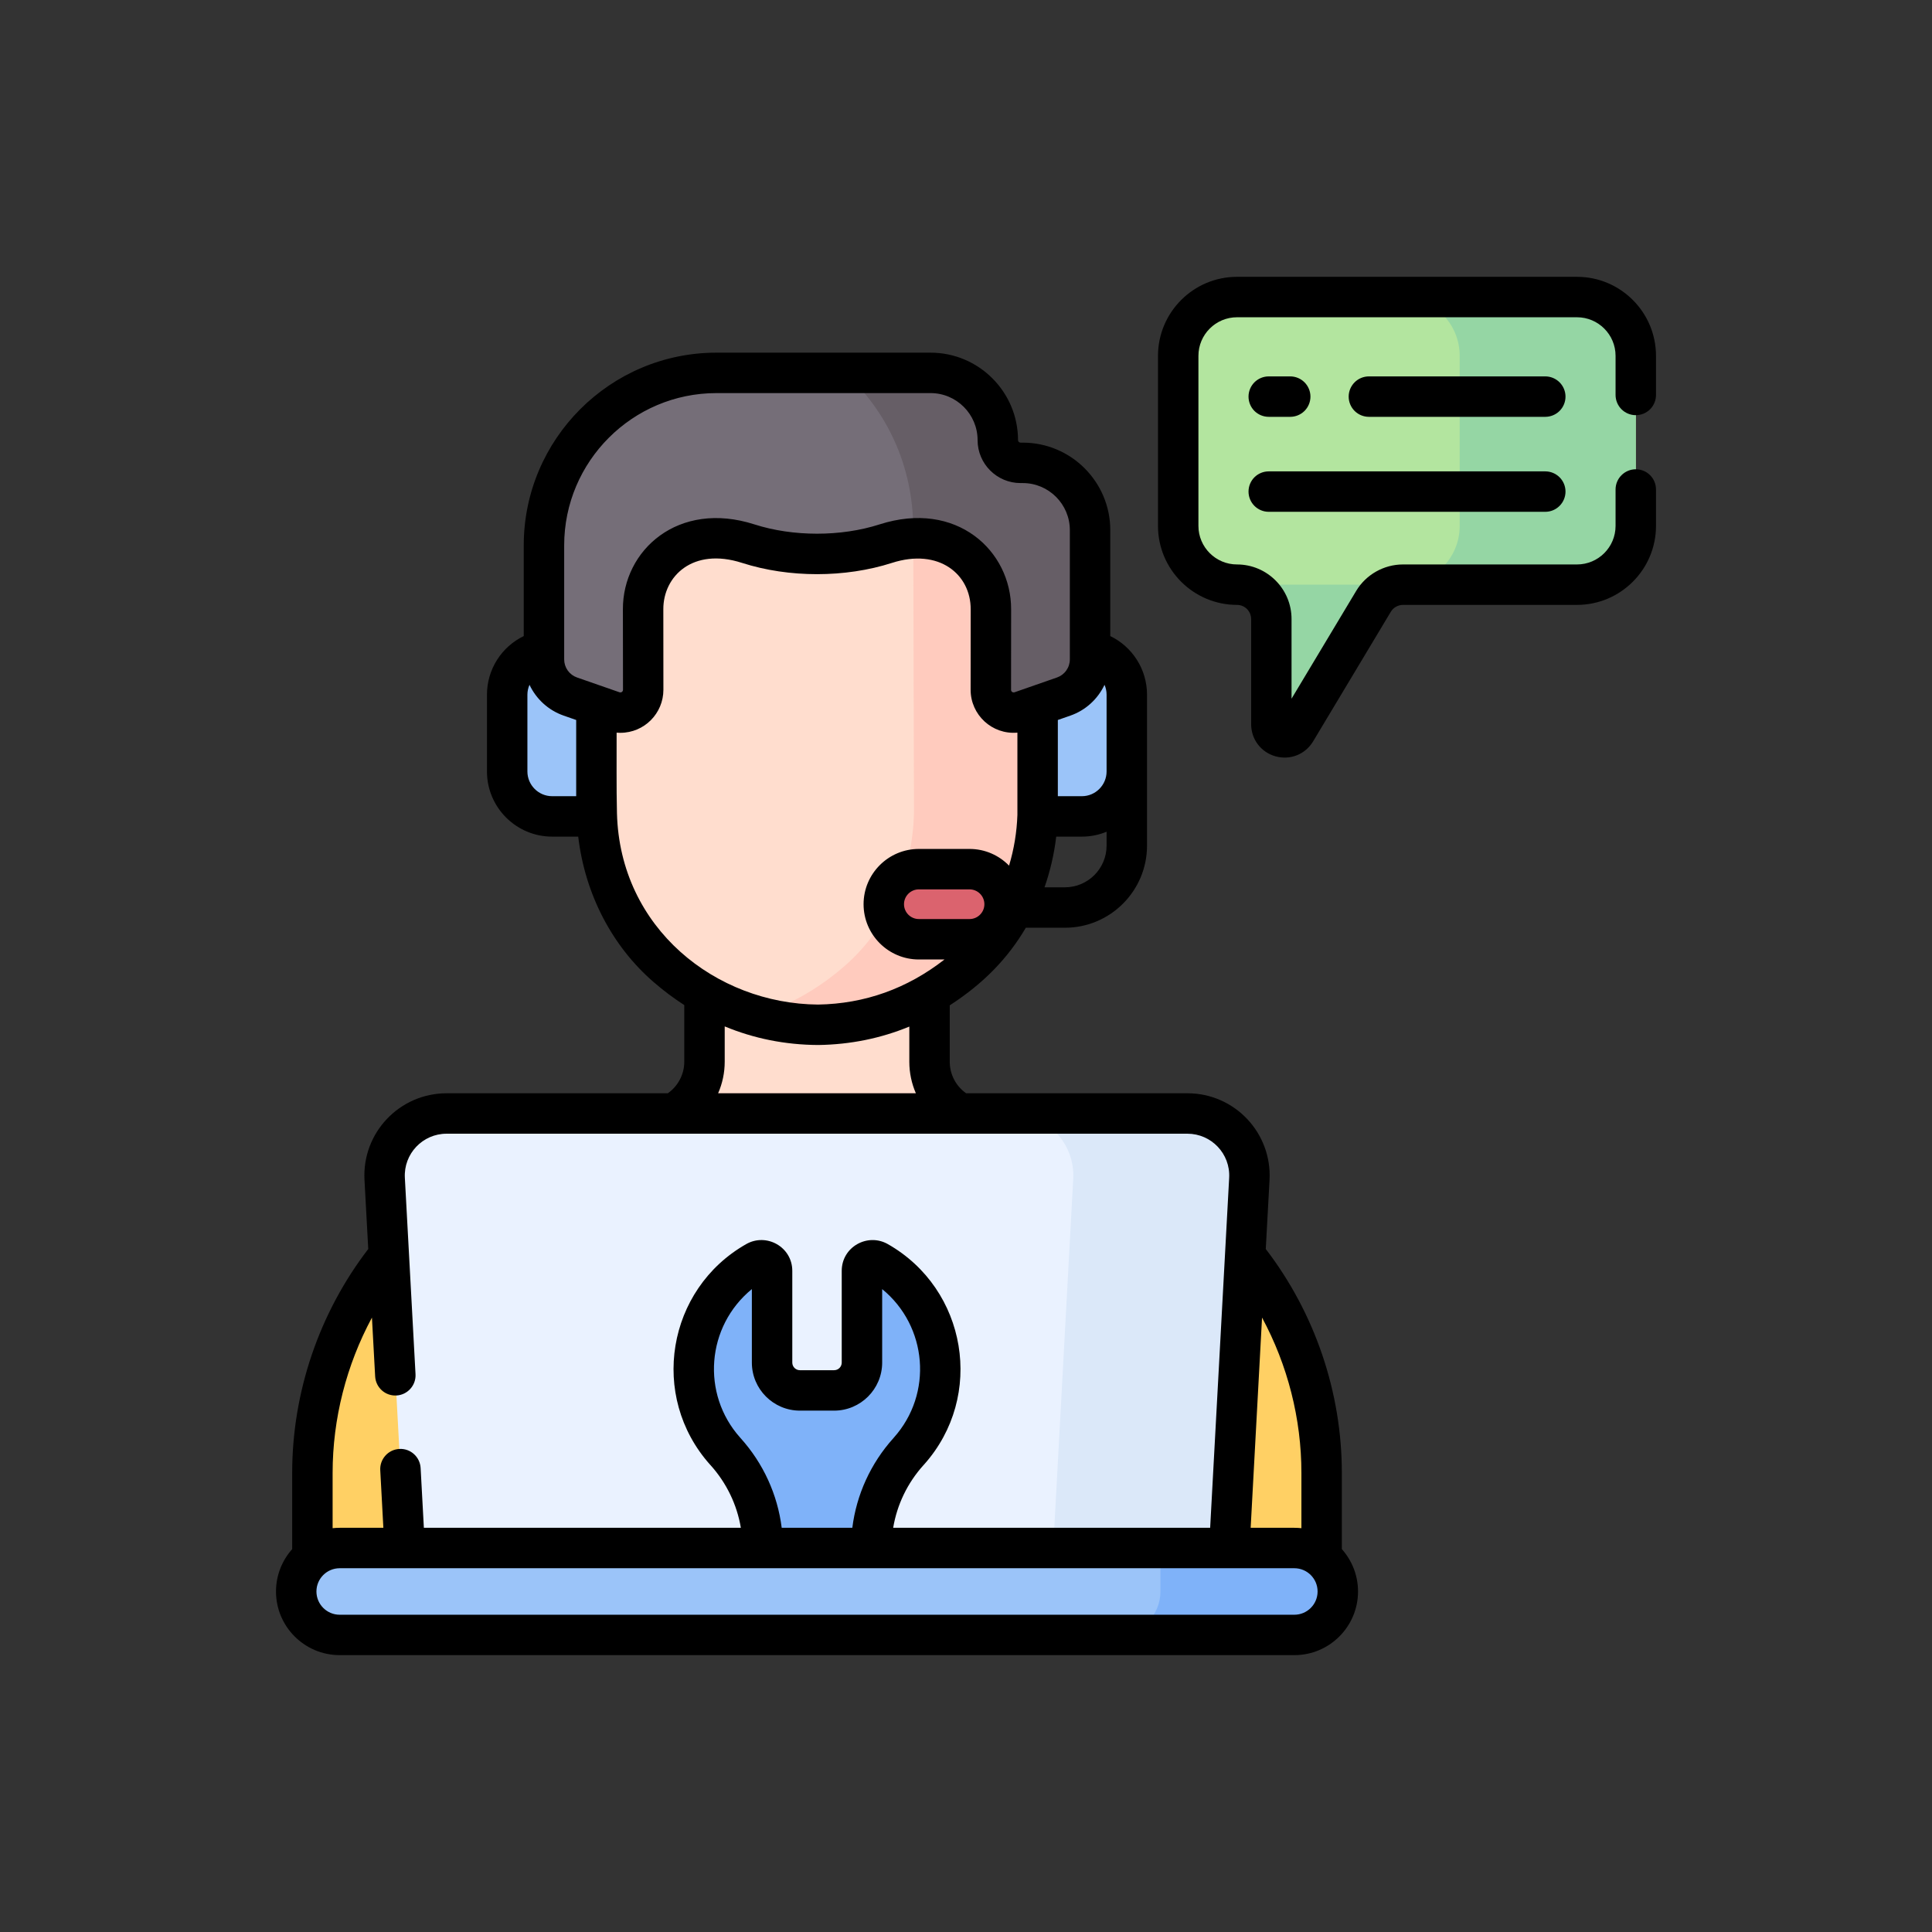 <svg width="56" height="56" viewBox="0 0 56 56" fill="none" xmlns="http://www.w3.org/2000/svg">
<rect x="0" y="0" width="56" height="56" fill="#333333" stroke="none"/>
<g clip-path="url(#clip0_596_5179)">
<path d="M45.71 8.61H35.855C34.914 8.61 34.151 9.373 34.151 10.314V15.243C34.151 16.184 34.914 16.947 35.855 16.947C36.405 16.947 36.85 17.392 36.85 17.942V20.99C36.85 21.377 37.36 21.518 37.559 21.186L39.812 17.43C39.9 17.283 40.025 17.161 40.175 17.076C40.324 16.991 40.493 16.947 40.665 16.947H45.71C46.651 16.947 47.414 16.184 47.414 15.243V10.314C47.414 9.373 46.651 8.61 45.71 8.61Z" fill="#B3E59F"/>
<path d="M45.71 8.61H40.606C41.547 8.61 42.31 9.373 42.31 10.314V15.243C42.31 16.184 41.547 16.947 40.606 16.947H35.855C36.405 16.947 36.851 17.392 36.851 17.942V20.99C36.851 21.377 37.36 21.518 37.559 21.186L39.812 17.43C39.9 17.283 40.025 17.161 40.175 17.076C40.324 16.991 40.493 16.947 40.665 16.947H45.71C46.651 16.947 47.414 16.184 47.414 15.243V10.314C47.414 9.373 46.651 8.61 45.71 8.61Z" fill="#95D6A4"/>
<path d="M28.327 32.452C27.524 32.297 26.943 31.594 26.943 30.776V26.09H20.42V30.776C20.42 31.612 19.817 32.302 19.036 32.452C19.036 32.452 28.768 32.537 28.327 32.452Z" fill="#FFDDCE"/>
<path d="M30.135 32.8C29.671 32.711 17.227 32.8 17.227 32.8C12.483 33.713 9.055 37.864 9.055 42.695V46.019C9.055 46.772 9.666 47.383 10.42 47.383H36.943C37.697 47.383 38.308 46.772 38.308 46.019V42.695C38.308 37.864 34.879 33.713 30.135 32.8Z" fill="#FFD064"/>
<path d="M35.582 45.802H11.781L11.15 34.171C11.094 33.141 11.915 32.275 12.946 32.275H34.417C35.449 32.275 36.269 33.141 36.213 34.171L35.582 45.802Z" fill="#EAF2FF"/>
<path d="M34.417 32.275H29.312C30.344 32.275 31.164 33.141 31.108 34.171L30.477 45.802H35.581L36.212 34.171C36.269 33.141 35.448 32.275 34.417 32.275Z" fill="#DBE8F9"/>
<path d="M37.517 44.87H9.846C9.15 44.87 8.586 45.434 8.586 46.13C8.586 46.825 9.15 47.39 9.846 47.39H37.517C38.213 47.39 38.777 46.825 38.777 46.13C38.777 45.434 38.213 44.87 37.517 44.87Z" fill="#9BC4F9"/>
<path d="M37.517 44.87H33.636V46.13C33.636 46.826 33.072 47.39 32.376 47.39H37.517C38.212 47.39 38.777 46.826 38.777 46.13C38.777 45.434 38.212 44.87 37.517 44.87ZM25.253 44.87C25.253 43.837 25.64 42.845 26.331 42.077L26.346 42.06C26.911 41.428 27.255 40.594 27.255 39.679C27.255 38.347 26.525 37.185 25.444 36.57C25.239 36.454 24.984 36.6 24.984 36.836V39.495C24.984 39.941 24.623 40.302 24.177 40.302H23.185C22.739 40.302 22.378 39.941 22.378 39.495V36.836C22.378 36.6 22.123 36.454 21.918 36.57C20.837 37.185 20.107 38.347 20.107 39.679C20.107 40.594 20.451 41.428 21.016 42.06L21.031 42.077C21.722 42.845 22.109 43.837 22.109 44.87H25.253Z" fill="#7FB2F9"/>
<path d="M30.503 19.891L30.067 19.893L30.059 18.137C30.044 14.457 27.007 11.907 23.64 11.883C20.288 11.935 17.258 14.497 17.273 18.191L17.278 19.43L17.28 19.948L16.845 19.95C16.206 19.952 15.69 20.479 15.692 21.126L15.698 22.424C15.7 23.07 16.221 23.593 16.86 23.59L17.297 23.588C17.34 25.288 18.053 26.921 19.332 28.026C20.363 28.916 21.808 29.691 23.714 29.704C25.62 29.675 27.059 28.888 28.082 27.989C29.352 26.872 30.051 25.233 30.08 23.534L30.518 23.532C31.157 23.529 31.673 23.002 31.67 22.355L31.665 21.058C31.662 20.411 31.142 19.889 30.503 19.891Z" fill="#FFDDCE"/>
<path d="M31.665 21.058C31.662 20.411 31.142 19.889 30.503 19.891L30.067 19.893L30.059 18.137C30.047 15.202 28.113 12.988 25.623 12.199C26.154 13.096 26.466 14.152 26.471 15.324L26.492 23.533C26.463 25.233 25.764 26.872 24.494 27.989C23.815 28.585 22.953 29.132 21.893 29.442C22.446 29.603 23.052 29.7 23.715 29.704C25.62 29.675 27.06 28.888 28.082 27.989C29.352 26.872 30.051 25.233 30.08 23.533L30.518 23.532C31.157 23.529 31.673 23.002 31.67 22.355L31.665 21.058Z" fill="#FFCBBE"/>
<path d="M30.076 18.834V23.664H31.359C32.078 23.664 32.661 23.081 32.661 22.361V20.136C32.661 19.417 32.078 18.834 31.359 18.834H30.076ZM17.286 18.834V23.664H16.004C15.284 23.664 14.701 23.081 14.701 22.361V20.136C14.701 19.417 15.284 18.834 16.004 18.834H17.286Z" fill="#9BC4F9"/>
<path d="M29.646 13.416H29.58C29.406 13.416 29.238 13.347 29.115 13.223C28.991 13.1 28.922 12.932 28.922 12.758C28.922 11.681 28.049 10.808 26.972 10.808H20.767C18.005 10.808 15.767 13.047 15.767 15.808V19.113C15.767 19.35 15.84 19.581 15.977 19.774C16.115 19.967 16.308 20.112 16.532 20.19L17.764 20.619C18.194 20.769 18.644 20.449 18.643 19.993L18.641 17.663C18.636 16.529 19.54 15.607 20.659 15.602L20.683 15.602C21.025 15.601 21.364 15.653 21.689 15.758C22.262 15.942 22.857 16.054 23.459 16.051H23.903C24.506 16.054 25.1 15.942 25.674 15.758C25.998 15.653 26.338 15.601 26.679 15.602L26.703 15.602C27.823 15.607 28.727 16.529 28.722 17.663L28.72 19.993C28.719 20.449 29.169 20.769 29.599 20.619L30.83 20.19C31.054 20.112 31.248 19.967 31.385 19.774C31.522 19.581 31.596 19.35 31.596 19.113V15.366C31.596 14.289 30.723 13.416 29.646 13.416Z" fill="#756E78"/>
<path d="M29.647 13.416H29.581C29.406 13.416 29.239 13.347 29.115 13.223C28.992 13.1 28.922 12.932 28.922 12.758C28.922 11.681 28.049 10.808 26.973 10.808H24.498C25.692 11.909 26.463 13.474 26.471 15.324L26.472 15.608C26.541 15.604 26.61 15.602 26.679 15.602L26.704 15.602C27.823 15.607 28.727 16.529 28.722 17.663L28.72 19.993C28.719 20.449 29.169 20.769 29.599 20.619L30.831 20.19C31.054 20.112 31.248 19.967 31.385 19.774C31.523 19.581 31.596 19.35 31.596 19.113V15.366C31.596 14.289 30.723 13.416 29.647 13.416Z" fill="#665E66"/>
<path d="M28.104 27.225H26.633C26.072 27.225 25.617 26.77 25.617 26.209C25.617 25.648 26.072 25.193 26.633 25.193H28.104C28.665 25.193 29.119 25.648 29.119 26.209C29.119 26.77 28.665 27.225 28.104 27.225Z" fill="#DB636E"/>
<path d="M44.791 10.91H39.678C39.523 10.91 39.373 10.972 39.264 11.082C39.154 11.192 39.092 11.341 39.092 11.496C39.092 11.652 39.154 11.801 39.264 11.911C39.373 12.02 39.523 12.082 39.678 12.082H44.791C44.946 12.082 45.095 12.02 45.205 11.911C45.315 11.801 45.377 11.652 45.377 11.496C45.377 11.341 45.315 11.192 45.205 11.082C45.095 10.972 44.946 10.91 44.791 10.91ZM36.775 12.082H37.398C37.553 12.082 37.702 12.02 37.812 11.911C37.922 11.801 37.984 11.652 37.984 11.496C37.984 11.341 37.922 11.192 37.812 11.082C37.702 10.972 37.553 10.91 37.398 10.91H36.775C36.619 10.91 36.47 10.972 36.36 11.082C36.251 11.192 36.189 11.341 36.189 11.496C36.189 11.652 36.251 11.801 36.36 11.911C36.47 12.02 36.619 12.082 36.775 12.082ZM36.775 14.835H44.791C44.946 14.835 45.095 14.773 45.205 14.663C45.315 14.553 45.377 14.404 45.377 14.249C45.377 14.093 45.315 13.944 45.205 13.834C45.095 13.725 44.946 13.663 44.791 13.663H36.775C36.619 13.663 36.47 13.725 36.36 13.834C36.251 13.944 36.189 14.093 36.189 14.249C36.189 14.404 36.251 14.553 36.36 14.663C36.47 14.773 36.619 14.835 36.775 14.835ZM38.894 42.695C38.894 40.355 38.113 38.059 36.689 36.203L36.798 34.203C36.872 32.841 35.791 31.689 34.417 31.689H28.003C27.857 31.586 27.737 31.449 27.655 31.291C27.572 31.132 27.529 30.955 27.529 30.776V29.14C28.523 28.497 29.221 27.764 29.734 26.891H30.868C32.18 26.891 33.247 25.824 33.247 24.512V20.136C33.247 19.398 32.82 18.745 32.182 18.437V15.366C32.182 13.967 31.044 12.83 29.646 12.83H29.581C29.561 12.83 29.543 12.822 29.529 12.809C29.516 12.795 29.508 12.777 29.508 12.758C29.508 11.359 28.37 10.222 26.972 10.222H20.767C17.687 10.222 15.181 12.728 15.181 15.808V18.437C14.542 18.745 14.115 19.398 14.115 20.136V22.361C14.115 23.402 14.962 24.25 16.004 24.25H16.76C16.956 25.906 17.733 27.418 18.949 28.469C19.229 28.711 19.524 28.933 19.834 29.133V30.776C19.834 31.141 19.654 31.48 19.358 31.689H12.946C11.582 31.689 10.491 32.831 10.565 34.203L10.674 36.203C9.25 38.059 8.469 40.355 8.469 42.695V44.902C8.178 45.229 8 45.659 8 46.13C8 47.148 8.828 47.975 9.846 47.975H37.517C38.535 47.975 39.363 47.148 39.363 46.13C39.363 45.659 39.185 45.229 38.894 44.902V42.695ZM37.722 42.695V44.295C37.654 44.288 37.586 44.284 37.517 44.284H36.251L36.581 38.191C37.323 39.568 37.722 41.12 37.722 42.695ZM32.015 19.85C32.055 19.94 32.075 20.038 32.075 20.136V22.361C32.075 22.756 31.754 23.078 31.359 23.078H30.662V20.869L31.023 20.743C31.47 20.588 31.821 20.26 32.015 19.85ZM28.103 26.639H26.633C26.396 26.639 26.203 26.446 26.203 26.209C26.203 25.972 26.396 25.779 26.633 25.779H28.103C28.34 25.779 28.533 25.972 28.533 26.209C28.533 26.446 28.34 26.639 28.103 26.639ZM30.868 25.719H30.276C30.442 25.243 30.556 24.75 30.615 24.25H31.359C31.613 24.25 31.855 24.199 32.075 24.108V24.512C32.075 25.177 31.534 25.719 30.868 25.719ZM16.353 15.808C16.353 13.374 18.333 11.394 20.767 11.394H26.973C27.724 11.394 28.336 12.006 28.336 12.758C28.336 13.444 28.895 14.002 29.581 14.002H29.646C30.398 14.002 31.01 14.614 31.01 15.366V19.113C31.01 19.228 30.974 19.34 30.907 19.434C30.841 19.528 30.747 19.599 30.638 19.637L29.407 20.066C29.395 20.07 29.383 20.071 29.371 20.069C29.359 20.068 29.347 20.063 29.337 20.056C29.327 20.049 29.319 20.04 29.314 20.029C29.308 20.018 29.306 20.006 29.306 19.994L29.308 17.665C29.315 15.966 27.724 14.484 25.494 15.2C24.373 15.56 22.986 15.559 21.868 15.2C19.662 14.491 18.048 15.947 18.055 17.663L18.058 19.994C18.058 20.006 18.055 20.018 18.049 20.029C18.044 20.04 18.036 20.049 18.026 20.056C18.016 20.063 18.005 20.068 17.992 20.069C17.98 20.071 17.968 20.07 17.957 20.066L16.725 19.637C16.616 19.599 16.522 19.528 16.455 19.434C16.389 19.34 16.353 19.228 16.353 19.113L16.353 15.808ZM15.287 22.361V20.136C15.287 20.037 15.308 19.94 15.348 19.85C15.542 20.26 15.893 20.588 16.34 20.743L16.701 20.869V23.078H16.004C15.609 23.078 15.287 22.756 15.287 22.361ZM17.883 23.573C17.864 22.803 17.876 21.985 17.873 21.236C17.909 21.24 17.945 21.241 17.981 21.241C18.678 21.241 19.23 20.675 19.229 19.992L19.227 17.66C19.223 16.709 20.076 15.855 21.51 16.316C22.868 16.752 24.499 16.751 25.853 16.316C27.219 15.877 28.14 16.649 28.136 17.662L28.134 19.992C28.133 20.718 28.754 21.3 29.49 21.236V23.62C29.473 24.119 29.392 24.613 29.248 25.091C28.957 24.793 28.552 24.607 28.103 24.607H26.633C25.75 24.607 25.031 25.326 25.031 26.209C25.031 27.092 25.75 27.811 26.633 27.811H27.377C26.295 28.655 25.064 29.096 23.712 29.118C20.754 29.095 17.968 26.909 17.883 23.573ZM21.006 30.776V29.751C21.853 30.102 22.756 30.284 23.71 30.29H23.715L23.724 30.29C24.653 30.276 25.532 30.096 26.357 29.756V30.776C26.357 31.096 26.424 31.406 26.547 31.689H20.815C20.941 31.401 21.006 31.09 21.006 30.776ZM10.781 38.191L10.874 39.896C10.892 40.219 11.168 40.467 11.491 40.449C11.646 40.441 11.791 40.371 11.895 40.255C11.999 40.14 12.053 39.987 12.044 39.832L11.735 34.139C11.697 33.447 12.247 32.861 12.946 32.861H34.417C35.111 32.861 35.666 33.442 35.628 34.139L35.077 44.284H25.889C26.001 43.615 26.302 42.985 26.767 42.469L26.784 42.451C28.557 40.466 28.026 37.364 25.734 36.061C25.145 35.727 24.398 36.144 24.398 36.836V39.495C24.398 39.554 24.375 39.61 24.334 39.651C24.292 39.693 24.236 39.716 24.177 39.716H23.186C23.127 39.716 23.071 39.693 23.029 39.651C22.988 39.61 22.965 39.554 22.965 39.495V36.836C22.965 36.145 22.218 35.726 21.629 36.061C19.33 37.367 18.81 40.471 20.581 42.453L20.596 42.469C21.06 42.985 21.362 43.615 21.474 44.284H12.286L12.192 42.552C12.174 42.228 11.898 41.98 11.575 41.998C11.42 42.007 11.274 42.076 11.171 42.192C11.067 42.308 11.013 42.46 11.022 42.615L11.112 44.284H9.846C9.776 44.284 9.708 44.288 9.641 44.295V42.695C9.641 41.12 10.04 39.568 10.781 38.191ZM22.658 44.284C22.538 43.324 22.126 42.417 21.467 41.685L21.453 41.669C20.321 40.403 20.473 38.445 21.793 37.365V39.495C21.793 40.263 22.418 40.888 23.186 40.888H24.177C24.945 40.888 25.57 40.263 25.57 39.495V37.365C26.882 38.438 27.05 40.395 25.908 41.671L25.896 41.685C25.237 42.417 24.825 43.324 24.705 44.284H22.658ZM37.517 46.804H9.846C9.474 46.804 9.172 46.501 9.172 46.13C9.172 45.758 9.474 45.456 9.846 45.456H37.517C37.889 45.456 38.191 45.758 38.191 46.13C38.191 46.502 37.889 46.804 37.517 46.804Z" fill="black"/>
<path d="M47.414 12.034C47.57 12.034 47.719 11.973 47.829 11.863C47.938 11.753 48 11.604 48 11.448V10.314C48 9.052 46.973 8.024 45.71 8.024H35.855C34.593 8.024 33.565 9.052 33.565 10.314V15.243C33.565 16.506 34.593 17.533 35.855 17.533C35.964 17.533 36.068 17.576 36.145 17.653C36.221 17.73 36.264 17.834 36.265 17.942V20.99C36.265 21.431 36.55 21.805 36.974 21.923C37.401 22.041 37.837 21.863 38.062 21.488L40.314 17.732C40.351 17.671 40.402 17.621 40.464 17.587C40.525 17.552 40.594 17.533 40.665 17.533H45.71C46.973 17.533 48 16.506 48 15.243V14.188C48 14.032 47.938 13.883 47.829 13.774C47.719 13.664 47.57 13.602 47.414 13.602C47.259 13.602 47.11 13.664 47 13.774C46.89 13.883 46.828 14.032 46.828 14.188V15.243C46.828 15.86 46.327 16.361 45.71 16.361H40.665C40.113 16.361 39.593 16.655 39.309 17.129L37.436 20.252V17.942C37.436 17.07 36.727 16.361 35.855 16.361C35.239 16.361 34.737 15.86 34.737 15.243V10.314C34.737 9.698 35.239 9.196 35.855 9.196H45.71C46.327 9.196 46.828 9.698 46.828 10.314V11.448C46.828 11.604 46.89 11.753 47 11.863C47.11 11.973 47.259 12.034 47.414 12.034Z" fill="black"/>
</g>
<defs>
<clipPath id="clip0_596_5179">
<rect width="40" height="40" fill="white" transform="translate(8 8)"/>
</clipPath>
</defs>
</svg>
